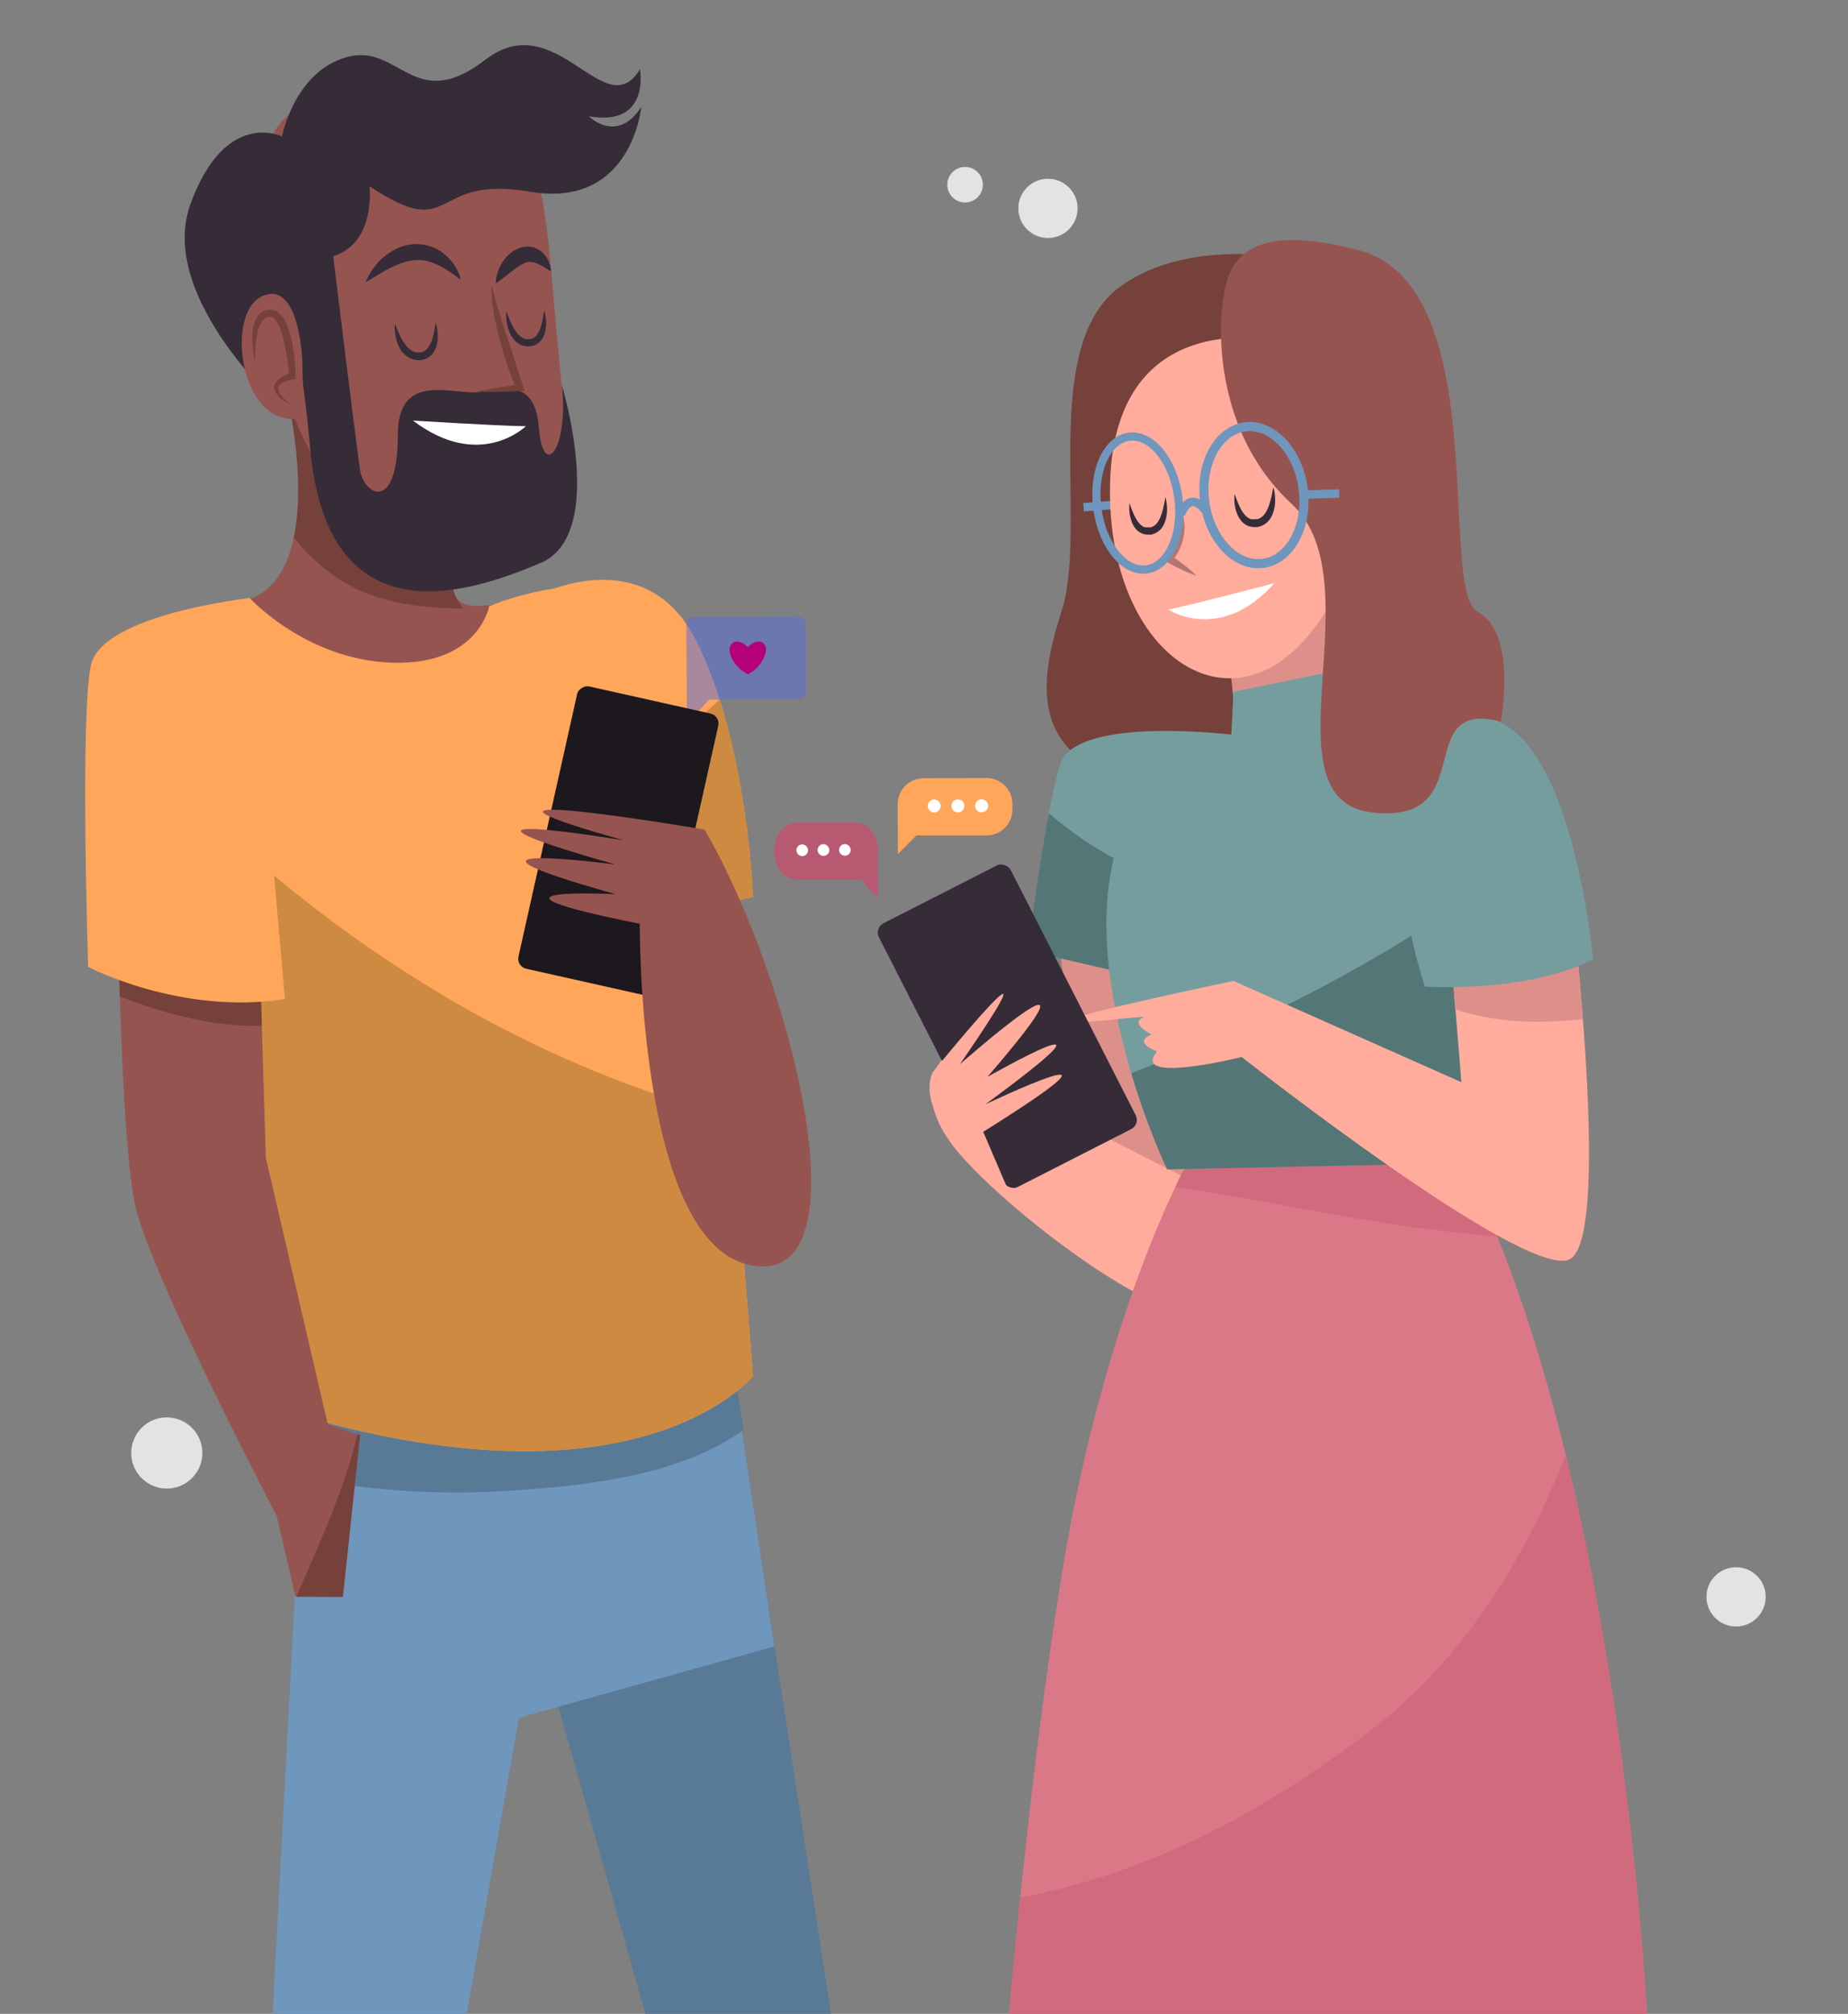 <svg xmlns="http://www.w3.org/2000/svg" viewBox="0 0 447.5 487.56"><rect x="0" y="0" width="447.5" height="487.56" fill="#808080" stroke="none"/><defs><style>.cls-1{fill:#965450;}.cls-2{fill:#76413b;}.cls-3{fill:#352c38;}.cls-4{fill:#fff;}.cls-5{fill:#597a96;}.cls-6{fill:#6f96bd;}.cls-7{fill:#ffa65b;}.cls-8{fill:#ce8a41;}.cls-9{opacity:0.52;}.cls-10{fill:#5a6edb;}.cls-11{fill:#b40079;}.cls-12{fill:#1c181e;}.cls-13{fill:#e5e3e1;}.cls-14{fill:#dd908a;}.cls-15{fill:#ffac9d;}.cls-16{fill:#769d9d;}.cls-17{fill:#547676;}.cls-18{fill:#db7887;}.cls-19{fill:#d26a7e;}.cls-20,.cls-22,.cls-23{fill:none;stroke:#6f96bd;stroke-miterlimit:10;}.cls-20{stroke-width:2.05px;}.cls-21{fill:#b57572;}.cls-22{stroke-width:1.98px;}.cls-23{stroke-width:2.21px;}.cls-24{fill:#b85972;}</style></defs><title>olhominionPrancheta 6</title><g id="OBJECTS"><path class="cls-1" d="M70.22,99.24s7.2,33.18-5.83,43.61-48.22-2.61-37.14,40.4,86,86.67,102.3,65.16,45-99,15.64-103-38.44,13.69-36.49-18.89S70.22,99.24,70.22,99.24Z"/><path class="cls-2" d="M71.16,130.07a46.43,46.43,0,0,0,10.42,9.8c9.15,6.15,19.89,7.28,30.6,7.49-3-3.48-4.15-9.66-3.48-20.8,2-32.58-38.48-27.32-38.48-27.32S74,116.53,71.16,130.07Z"/><path class="cls-1" d="M125.43,31.06S67,3.16,62.34,44.22C57.92,83,80.4,140.42,111.63,136.66c15.5-1.87,28.23-6.35,24.43-42.88C132.48,59.31,133.29,45.59,125.43,31.06Z"/><path class="cls-3" d="M89.48,45.1s1.63,13.69-8.8,16.95c0,0,5.75,46.88,6.52,51.8.94,6,9.14,10.53,9.14-8.69,0-15.31,13.34-9.56,19.53-10.21s13.68-3.58,14.66,8.8,7.17,5.21,5.54-10.43c0,0,11.08,36.17-5.21,43s-51.54,19.59-55.78-28S63.74,70.52,60.81,76.06s-2,23.78,9.12,24.43c0,0-32.26-28-23.79-51.15S68.3,33.05,68.3,33.05s2.93-15.64,15.64-19.22,16.29,14,33.56.65,29,16.29,37.47,2.28c0,0,2.6,14-12.38,11.4,0,0,6.84,6.84,12.7-2.28,0,0-2.28,24.76-27,20.53S110.66,59.11,89.48,45.1Z"/><path class="cls-1" d="M73.19,87.13s-.68-19.61-9.8-15.37-5.19,33,10.12,29.38Z"/><path class="cls-4" d="M100,101.82s19.13,1.22,27.33,1.37C127.31,103.19,116.23,114.12,100,101.82Z"/><path class="cls-2" d="M70.53,98a10.62,10.62,0,0,1-2.38-1.4,6.07,6.07,0,0,1-1-1,3.23,3.23,0,0,1-.69-1.4,2,2,0,0,1,0-.87,2.27,2.27,0,0,1,.35-.81A4.12,4.12,0,0,1,68,91.45a10.91,10.91,0,0,1,2.66-1.16l-.58.79a74.9,74.9,0,0,0-1.11-7.48A34,34,0,0,0,68,80a7.46,7.46,0,0,0-1.64-2.89,1.4,1.4,0,0,0-1.08-.42h0l-.12,0-.23,0c-.15,0-.19.07-.3.09a3,3,0,0,0-.6.37,5.75,5.75,0,0,0-1.57,2.93,21.19,21.19,0,0,0-.57,3.69c-.09,1.27-.13,2.55-.11,3.84a22.36,22.36,0,0,1-.64-3.83,17.54,17.54,0,0,1,.08-4,9.07,9.07,0,0,1,.52-2A5.32,5.32,0,0,1,62.88,76a4.17,4.17,0,0,1,1-.7,5.81,5.81,0,0,1,.61-.22l.23-.06.12,0h.21a3.22,3.22,0,0,1,2.46.74,5.92,5.92,0,0,1,1.41,1.76,13.69,13.69,0,0,1,.86,1.88,23.33,23.33,0,0,1,1,3.85,36.62,36.62,0,0,1,.56,3.88c.12,1.3.23,2.58.24,3.9v.66l-.58.13a10.48,10.48,0,0,0-2.39.79,3,3,0,0,0-.9.65,1.33,1.33,0,0,0-.25.4,1.22,1.22,0,0,0-.08.47,3.72,3.72,0,0,0,1.12,2.11A13.85,13.85,0,0,0,70.53,98Z"/><path class="cls-2" d="M115.32,94.84c1.72-.4,3.46-.7,5.19-1s3.47-.52,5.21-.75l-.7,1.11q-1.23-3-2.25-6.1c-.7-2-1.31-4.13-1.87-6.22-.28-1-.52-2.11-.75-3.17s-.47-2.12-.61-3.2-.37-2.14-.43-3.24S119,70.1,119,69c.32,1,.61,2.09.87,3.13.11.52.29,1,.45,1.55l.46,1.54.45,1.54.49,1.54c.34,1,.61,2.05,1,3.06s.65,2.05,1,3.07.68,2,1,3.06l2,6.13.35,1.07-1,0c-1.76.07-3.51.14-5.27.16S117.09,94.93,115.32,94.84Z"/><path class="cls-3" d="M122.62,75.36l.31.82c.19.51.48,1.24.86,2.06.2.41.42.84.67,1.28a10.68,10.68,0,0,0,.88,1.27c.16.19.35.36.53.54a7.16,7.16,0,0,0,.59.42,2.24,2.24,0,0,0,.64.27,2,2,0,0,0,.69.1l.18,0h0l.11,0,.46-.06c.19,0,.22-.07.31-.1a1.72,1.72,0,0,0,.26-.1,3,3,0,0,0,1-.93,6.86,6.86,0,0,0,.68-1.32c.15-.47.3-.93.41-1.37.21-.88.34-1.65.42-2.19s.13-.86.13-.86A7.17,7.17,0,0,1,132,76a10.92,10.92,0,0,1,.24,2.32,8.38,8.38,0,0,1-.14,1.6,6,6,0,0,1-.61,1.78l-.26.45c-.11.15-.23.29-.35.43a3.57,3.57,0,0,1-.88.75,5.06,5.06,0,0,1-1.16.44l-.46.08-.12,0H128l-.29,0a4.34,4.34,0,0,1-2.18-.69,4.83,4.83,0,0,1-.85-.69c-.22-.27-.44-.53-.63-.8a8.87,8.87,0,0,1-1.25-3.17,11.25,11.25,0,0,1-.24-2.32A7.87,7.87,0,0,1,122.62,75.36Z"/><path class="cls-3" d="M95.63,78.29s.11.32.32.86.52,1.3.94,2.17c.21.43.45.88.72,1.34a11.87,11.87,0,0,0,1,1.32,7.4,7.4,0,0,0,.57.55,5.12,5.12,0,0,0,.64.43,2.25,2.25,0,0,0,.69.27,2,2,0,0,0,.74.11l.19,0h0s.11,0-.09,0h.06l.13,0,.49-.07a.86.86,0,0,0,.34-.1,2.29,2.29,0,0,1,.28-.09,3.24,3.24,0,0,0,1.07-1,6.92,6.92,0,0,0,.74-1.37c.17-.48.33-1,.45-1.43.22-.93.36-1.74.45-2.31s.14-.91.14-.91.11.32.24.9a10.69,10.69,0,0,1,.26,2.45l0,.82c0,.28-.08.57-.13.88a6.25,6.25,0,0,1-.69,1.88,4.47,4.47,0,0,1-1.62,1.68,5.18,5.18,0,0,1-.63.26,2.24,2.24,0,0,1-.59.18l-.49.07-.12,0h-.24l-.3,0a3.78,3.78,0,0,1-1.2-.2,3.55,3.55,0,0,1-1.1-.5A5.75,5.75,0,0,1,97.23,85a8.43,8.43,0,0,1-.9-1.73,10.66,10.66,0,0,1-.48-1.61,12.25,12.25,0,0,1-.27-2.45A7.08,7.08,0,0,1,95.63,78.29Z"/><path class="cls-3" d="M111.5,67.71l-1-.76c-.63-.46-1.5-1.11-2.57-1.75a17.08,17.08,0,0,0-3.62-1.73,11,11,0,0,0-2-.46,10.42,10.42,0,0,0-2.09,0,11.89,11.89,0,0,0-2.11.4,9.65,9.65,0,0,0-1,.33,10,10,0,0,0-1,.4c-.34.13-.66.29-1,.45s-.65.3-1,.48c-.62.33-1.22.66-1.76,1s-1.06.63-1.52.9l-1.2.73c-.66.41-1.09.62-1.09.62s.16-.43.52-1.15a10.81,10.81,0,0,1,.71-1.26,13.32,13.32,0,0,1,1.08-1.54l.7-.84.82-.83c.28-.29.62-.54,1-.82a14.61,14.61,0,0,1,2.28-1.48l.64-.32.69-.27a11.58,11.58,0,0,1,3-.68,11,11,0,0,1,3.09.21,10.64,10.64,0,0,1,2.77,1,11.82,11.82,0,0,1,3.75,3.24,12.36,12.36,0,0,1,1.65,2.94A7.36,7.36,0,0,1,111.5,67.71Z"/><path class="cls-3" d="M120.07,68.62a8.47,8.47,0,0,1,.57-3.06,10.63,10.63,0,0,1,1.54-2.8,9,9,0,0,1,1.32-1.38,7.31,7.31,0,0,1,1.79-1.14,5.58,5.58,0,0,1,2.29-.53,5,5,0,0,1,2.3.45,4.63,4.63,0,0,1,.93.54,4.09,4.09,0,0,1,.73.63,5.92,5.92,0,0,1,1,1.32,6.66,6.66,0,0,1,.77,2.18,6,6,0,0,1,.09.87,8,8,0,0,1-.74-.44c-.45-.28-1.07-.67-1.76-1.05a4.39,4.39,0,0,0-.53-.27,3.25,3.25,0,0,0-.54-.23,2.72,2.72,0,0,0-.53-.17,3.22,3.22,0,0,0-.51-.09,2.84,2.84,0,0,0-.92,0,3.54,3.54,0,0,0-1,.32,12.15,12.15,0,0,0-2.24,1.38c-.76.57-1.5,1.16-2.16,1.67s-1.26,1-1.7,1.28S120.07,68.62,120.07,68.62Z"/><polygon class="cls-5" points="175.82 322.05 201.23 487.56 156.27 487.56 117.17 349.41 175.82 322.05"/><polygon class="cls-6" points="74.16 334.43 66.02 487.56 113.02 487.56 125.64 415.88 187.52 398.61 175.17 316.83 74.16 334.43"/><path class="cls-5" d="M123.45,360.92c18.67-1.29,40.78-3.47,56.65-14.75l-4.93-29.34-101,17.6-.7,23.37A196.91,196.91,0,0,0,123.45,360.92Z"/><path class="cls-7" d="M60.48,144.8s13.68,15,34.54,15.64,23.45-13.68,23.45-13.68,33.89-14.34,43,6.51,20.85,179.85,20.85,179.85S155,367.66,69,341.59c0,0-56-179.19-42.35-186.36S60.48,144.8,60.48,144.8Z"/><path class="cls-8" d="M104.67,239.38A312.16,312.16,0,0,1,42.43,189.7c-5.91-6.14-11.69-12.41-17.5-18.65,4.83,45.23,44,170.54,44,170.54,86,26.07,113.38-8.47,113.38-8.47s-2.09-28.33-5.19-62.65A273.28,273.28,0,0,1,104.67,239.38Z"/><path class="cls-1" d="M27.9,169.56s0,104.92,5.21,123.81S67,367,67,367l4.56,19.55,11.46.05,4.18-39.15-7.82-2.61-15-64.51L61.13,174.78Z"/><path class="cls-2" d="M51.23,247.52a77.21,77.21,0,0,0,12.17.85l-2.27-73.59L27.9,169.56S27.9,207,29,241.18A103.48,103.48,0,0,0,51.23,247.52Z"/><path class="cls-2" d="M71.77,386.56l11.25.05,4.18-39.15-.63-.21C83.31,360.87,77.33,373.67,71.77,386.56Z"/><path class="cls-7" d="M60.48,144.8S24.64,148.71,22,161.09s-.65,73-.65,73S43.54,245.8,69,241.9Z"/><path class="cls-7" d="M130.2,144.15s26.07-13.68,38.45,11.08,13.68,61.9,13.68,61.9L155,223.65Z"/><path class="cls-8" d="M146.11,195.2,155,223.65l27.36-6.52s-.88-25.11-8.08-47.81C165,178,155.54,186.63,146.11,195.2Z"/><g class="cls-9"><path class="cls-10" d="M193.52,169.28l-21.83.12-5.36,5.8-.13-24.06a1.73,1.73,0,0,1,1.73-1.75l25.48-.14a1.75,1.75,0,0,1,1.75,1.73l.08,16.55A1.73,1.73,0,0,1,193.52,169.28Z"/></g><path class="cls-11" d="M184.86,155.73h0c-1.06-1-3.06,0-3.78,1-.74-1-2.75-2-3.8-.93h0c-.85.79-.69,2-.25,3.16a8.63,8.63,0,0,0,4.08,4.28h0a8.48,8.48,0,0,0,4-4.33C185.58,157.74,185.73,156.52,184.86,155.73Z"/><rect class="cls-12" x="114.72" y="186.14" width="70.03" height="35.02" rx="2.46" ry="2.46" transform="translate(-81.67 305.35) rotate(-77.4)"/><path class="cls-1" d="M170.61,200.84s-73-12.38-19.55,2.61c0,0-54.74-9.12-2,5.86,0,0-48.87-6.51,0,7.17,0,0-39.75-1.95,5.87,7.17,0,0-.66,78.19,27.36,82.76S191.46,236.68,170.61,200.84Z"/><path class="cls-13" d="M238,44.71a4.3,4.3,0,1,0-4.3,4.31A4.31,4.31,0,0,0,238,44.71Z"/><circle class="cls-13" cx="253.77" cy="50.45" r="7.17"/><path class="cls-13" d="M427.57,386.61a7.17,7.17,0,1,0-7.17,7.17A7.17,7.17,0,0,0,427.57,386.61Z"/><path class="cls-13" d="M49,351.77a8.61,8.61,0,1,0-8.6,8.61A8.6,8.6,0,0,0,49,351.77Z"/><path class="cls-2" d="M323,64.73S291.29,55,271.34,69.34s-7.67,58.32-14.32,78.78-6.66,37.86,24,42.46,34.79-37.34,34.79-37.34Z"/><path class="cls-14" d="M255.48,219.23s5.63,57.81,13.3,66.51,21,10.74,21,10.74l-3.58-82.36Z"/><path class="cls-15" d="M228.88,255.55s-8.7,8.19,2,22,52.7,47.07,66,40.93-5.63-31.21-5.63-31.21Z"/><path class="cls-16" d="M301.28,182l-3.11-4.14s-37.85-4.67-41.48,7.25-7.78,45.11-7.78,45.11l31.63,7.26Z"/><path class="cls-17" d="M271.45,208.67A86.62,86.62,0,0,1,254,196.87c-2.73,14.4-5.1,33.35-5.1,33.35l31.63,7.26,8-21.3A160.39,160.39,0,0,1,271.45,208.67Z"/><path class="cls-18" d="M287.28,282.06s-19.7,35.26-30.07,98.51C249.28,428.93,244.33,488,244.33,488H398.82S392,349.46,351.57,275.84Z"/><path class="cls-19" d="M331.82,419c-21.68,16.62-45.33,30.14-71.84,37.41-4.28,1.17-8.59,2.17-12.93,3-1.76,17-2.72,28.54-2.72,28.54H398.82s-3.4-69.14-19.65-135.68C368.92,378.18,354.11,401.94,331.82,419Z"/><path class="cls-19" d="M346.18,297.63c5.32.65,10.66,1.23,16,1.77a183.18,183.18,0,0,0-10.62-23.56l-64.29,6.22s-1,1.83-2.7,5.36C305.15,290.33,325.54,295.12,346.18,297.63Z"/><path class="cls-14" d="M328,122.2s0,64.12,4.09,65.48-31.38,1.37-31.38,1.37l-4.77-46.39Z"/><path class="cls-16" d="M298.68,167.49l35.26-7.26,1.55,14.51s26.44-8.81,33.18,6.23-10.36,100.57-10.36,100.57l-75.7,1.56s-19.7-41.48-13.48-72.58l6.23-31.11,22.81-1.55Z"/><path class="cls-17" d="M331.66,232.59a394.55,394.55,0,0,1-57.73,27.2,181.6,181.6,0,0,0,8.68,23.31l75.7-1.56s9.47-47.37,11.54-77.8C359.15,215.61,344.86,225.06,331.66,232.59Z"/><path class="cls-15" d="M379.12,205.42s12.27,95.5.68,99.59-79.13-49.11-79.13-49.11-27.28,6.82-20.46-1.37c0,0-6.14-2-1.37-4.09,0,0-5.45-2.73-2-4.09s-55.25,7.5,21.82-8.87L353.88,262l-2.73-33.43Z"/><path class="cls-14" d="M383.31,246.74c-1.68-21.78-4.19-41.32-4.19-41.32l-28,23.19,1.28,15.73C362.17,247.7,372.93,247.9,383.31,246.74Z"/><path class="cls-16" d="M345,238.84s24.18,1.75,40.77-6.55c0,0-4.66-52.36-24.36-58.06S332.05,197.23,345,238.84Z"/><rect class="cls-3" x="226.01" y="212.6" width="35.83" height="71.65" rx="2.51" ry="2.51" transform="translate(-86.22 137.9) rotate(-27.01)"/><path class="cls-15" d="M225.81,259.65s33.76-41.44,6.65-2c0,0,38.88-34.28,6.65,3.07,0,0,37.86-21.49-.51,6.65,0,0,42-19.95-.51,6.65l6.14,14.33S220.69,271.93,225.81,259.65Z"/><line class="cls-20" x1="275.53" y1="121.79" x2="262.39" y2="122.8"/><path class="cls-15" d="M310.22,82.64S268.78,72.56,268.78,119s39.91,65.53,58.32,16.26S310.22,82.64,310.22,82.64Z"/><path class="cls-1" d="M295.9,75S292.32,103.1,312.78,122s-7.16,71.62,19.44,74.69,9.21-27.62,31.21-22c0,0,4.09-21.48-5.63-26.6s4.09-78.78-28.65-87.48S296.92,68.31,295.9,75Z"/><path class="cls-4" d="M308.62,141.18s-17.93,4.73-25.69,6.41C282.93,147.59,295.5,155.89,308.62,141.18Z"/><path class="cls-3" d="M282.19,120.3s.09.3.2.83a10.54,10.54,0,0,1,.21,2.24,8.73,8.73,0,0,1-.6,3.25c-.13.29-.29.58-.45.87a4.3,4.3,0,0,1-.67.82,3.7,3.7,0,0,1-.9.65,3.32,3.32,0,0,1-1,.41l-.28.07h-.33l-.45,0a4.9,4.9,0,0,1-1.18-.21A4,4,0,0,1,275,128a5.8,5.8,0,0,1-.91-1.58,8.81,8.81,0,0,1-.44-1.49,10.72,10.72,0,0,1-.2-2.25c0-.54.06-.85.06-.85s.11.29.28.8.45,1.2.81,2c.19.39.41.8.65,1.22a6.09,6.09,0,0,0,.89,1.12,2.85,2.85,0,0,0,1.12.7,1.19,1.19,0,0,0,.26,0c.09,0,.13.07.31,0l.45,0h.12l.16,0a2,2,0,0,0,.64-.22,1.87,1.87,0,0,0,.55-.38,4.74,4.74,0,0,0,.49-.51c.14-.2.28-.4.4-.61a10.35,10.35,0,0,0,.6-1.37c.15-.46.28-.91.39-1.34.21-.85.35-1.59.44-2.11Z"/><path class="cls-3" d="M308.35,118a6.78,6.78,0,0,1,.22.87,12,12,0,0,1,.2,2.38,8.85,8.85,0,0,1-.69,3.42,5.33,5.33,0,0,1-1.22,1.76,4.69,4.69,0,0,1-2.06,1.1l-.28.07h-.35l-.48,0a2.29,2.29,0,0,1-.59-.06,4.67,4.67,0,0,1-.65-.13,4.32,4.32,0,0,1-1.85-1.29,5.79,5.79,0,0,1-1-1.65c-.11-.28-.2-.55-.29-.81s-.13-.52-.19-.77a10.83,10.83,0,0,1-.21-2.38,7.54,7.54,0,0,1,.06-.9s.11.32.3.84.47,1.27.86,2.11c.2.42.44.85.7,1.28a6.68,6.68,0,0,0,.95,1.16,3.16,3.16,0,0,0,1.2.71l.28,0a.69.69,0,0,0,.35,0l.47,0h.19c-.2,0,0,0-.1,0h0l.17,0a2,2,0,0,0,.68-.23,2.22,2.22,0,0,0,.61-.4,5.11,5.11,0,0,0,.52-.52c.16-.21.3-.42.44-.64a12.09,12.09,0,0,0,.66-1.42c.16-.49.31-1,.43-1.41.23-.9.38-1.68.48-2.24Z"/><path class="cls-21" d="M285.15,122a7.25,7.25,0,0,1,.9,1.58,9.69,9.69,0,0,1,.54,1.76,6.93,6.93,0,0,1,.16.91c0,.31.08.62.08.93s0,.62,0,.94l-.08.93c0,.31-.1.62-.15.93a5.47,5.47,0,0,1-.21.91l-.27.9-.35.87a16.2,16.2,0,0,1-.85,1.66c-.15.28-.34.52-.51.78l-.54.75-.28-1.36c.54.38,1.08.73,1.61,1.13s1.05.76,1.56,1.18a33,33,0,0,1,3,2.59,32.75,32.75,0,0,1-3.67-1.49c-.6-.27-1.17-.58-1.76-.87s-1.15-.61-1.72-.92l-.81-.43.54-.93c.13-.24.27-.49.42-.72s.3-.46.42-.71c.24-.5.53-1,.73-1.48a14.11,14.11,0,0,0,.6-1.52,7.83,7.83,0,0,0,.25-.78c.07-.27.16-.53.22-.79.1-.54.22-1.08.29-1.63.05-.27.05-.55.08-.83s0-.55.06-.84c0-.56,0-1.13,0-1.7A13.29,13.29,0,0,0,285.15,122Z"/><path class="cls-22" d="M285.34,120.49c1.17,8.87-2.27,16.64-7.69,17.36s-10.76-5.89-11.93-14.76,2.27-16.64,7.68-17.36S284.16,111.62,285.34,120.49Z"/><ellipse class="cls-23" cx="303.65" cy="119.87" rx="12.02" ry="16.66" transform="translate(-13.09 40.83) rotate(-7.53)"/><path class="cls-20" d="M285.92,124.59s2.05-6.4,6.14-.77"/><line class="cls-20" x1="316.36" y1="119.73" x2="324.29" y2="119.47"/><path class="cls-7" d="M217.42,206.79l4.5-4.53,17,0a6.27,6.27,0,0,0,6.24-6.29v-1.36a6.27,6.27,0,0,0-6.29-6.24l-15.24.05a6.27,6.27,0,0,0-6.25,6.29Z"/><path class="cls-4" d="M236.13,195.1a1.57,1.57,0,1,0,1.56-1.57A1.56,1.56,0,0,0,236.13,195.1Z"/><path class="cls-4" d="M230.4,195.12a1.57,1.57,0,1,0,1.56-1.57A1.56,1.56,0,0,0,230.4,195.12Z"/><path class="cls-4" d="M224.68,195.14a1.56,1.56,0,1,0,1.55-1.57A1.55,1.55,0,0,0,224.68,195.14Z"/><path class="cls-24" d="M212.59,217.52l-4.08-4.5-15.3,0c-3.12,0-5.65-2.78-5.66-6.24v-1.36c0-3.46,2.5-6.28,5.62-6.29l13.72,0c3.12,0,5.65,2.78,5.66,6.24Z"/><path class="cls-4" d="M195.67,206a1.41,1.41,0,1,1-1.41-1.56A1.49,1.49,0,0,1,195.67,206Z"/><path class="cls-4" d="M200.83,205.93a1.42,1.42,0,1,1-1.42-1.56A1.51,1.51,0,0,1,200.83,205.93Z"/><path class="cls-4" d="M206,205.91a1.41,1.41,0,1,1-1.41-1.56A1.49,1.49,0,0,1,206,205.91Z"/></g></svg>